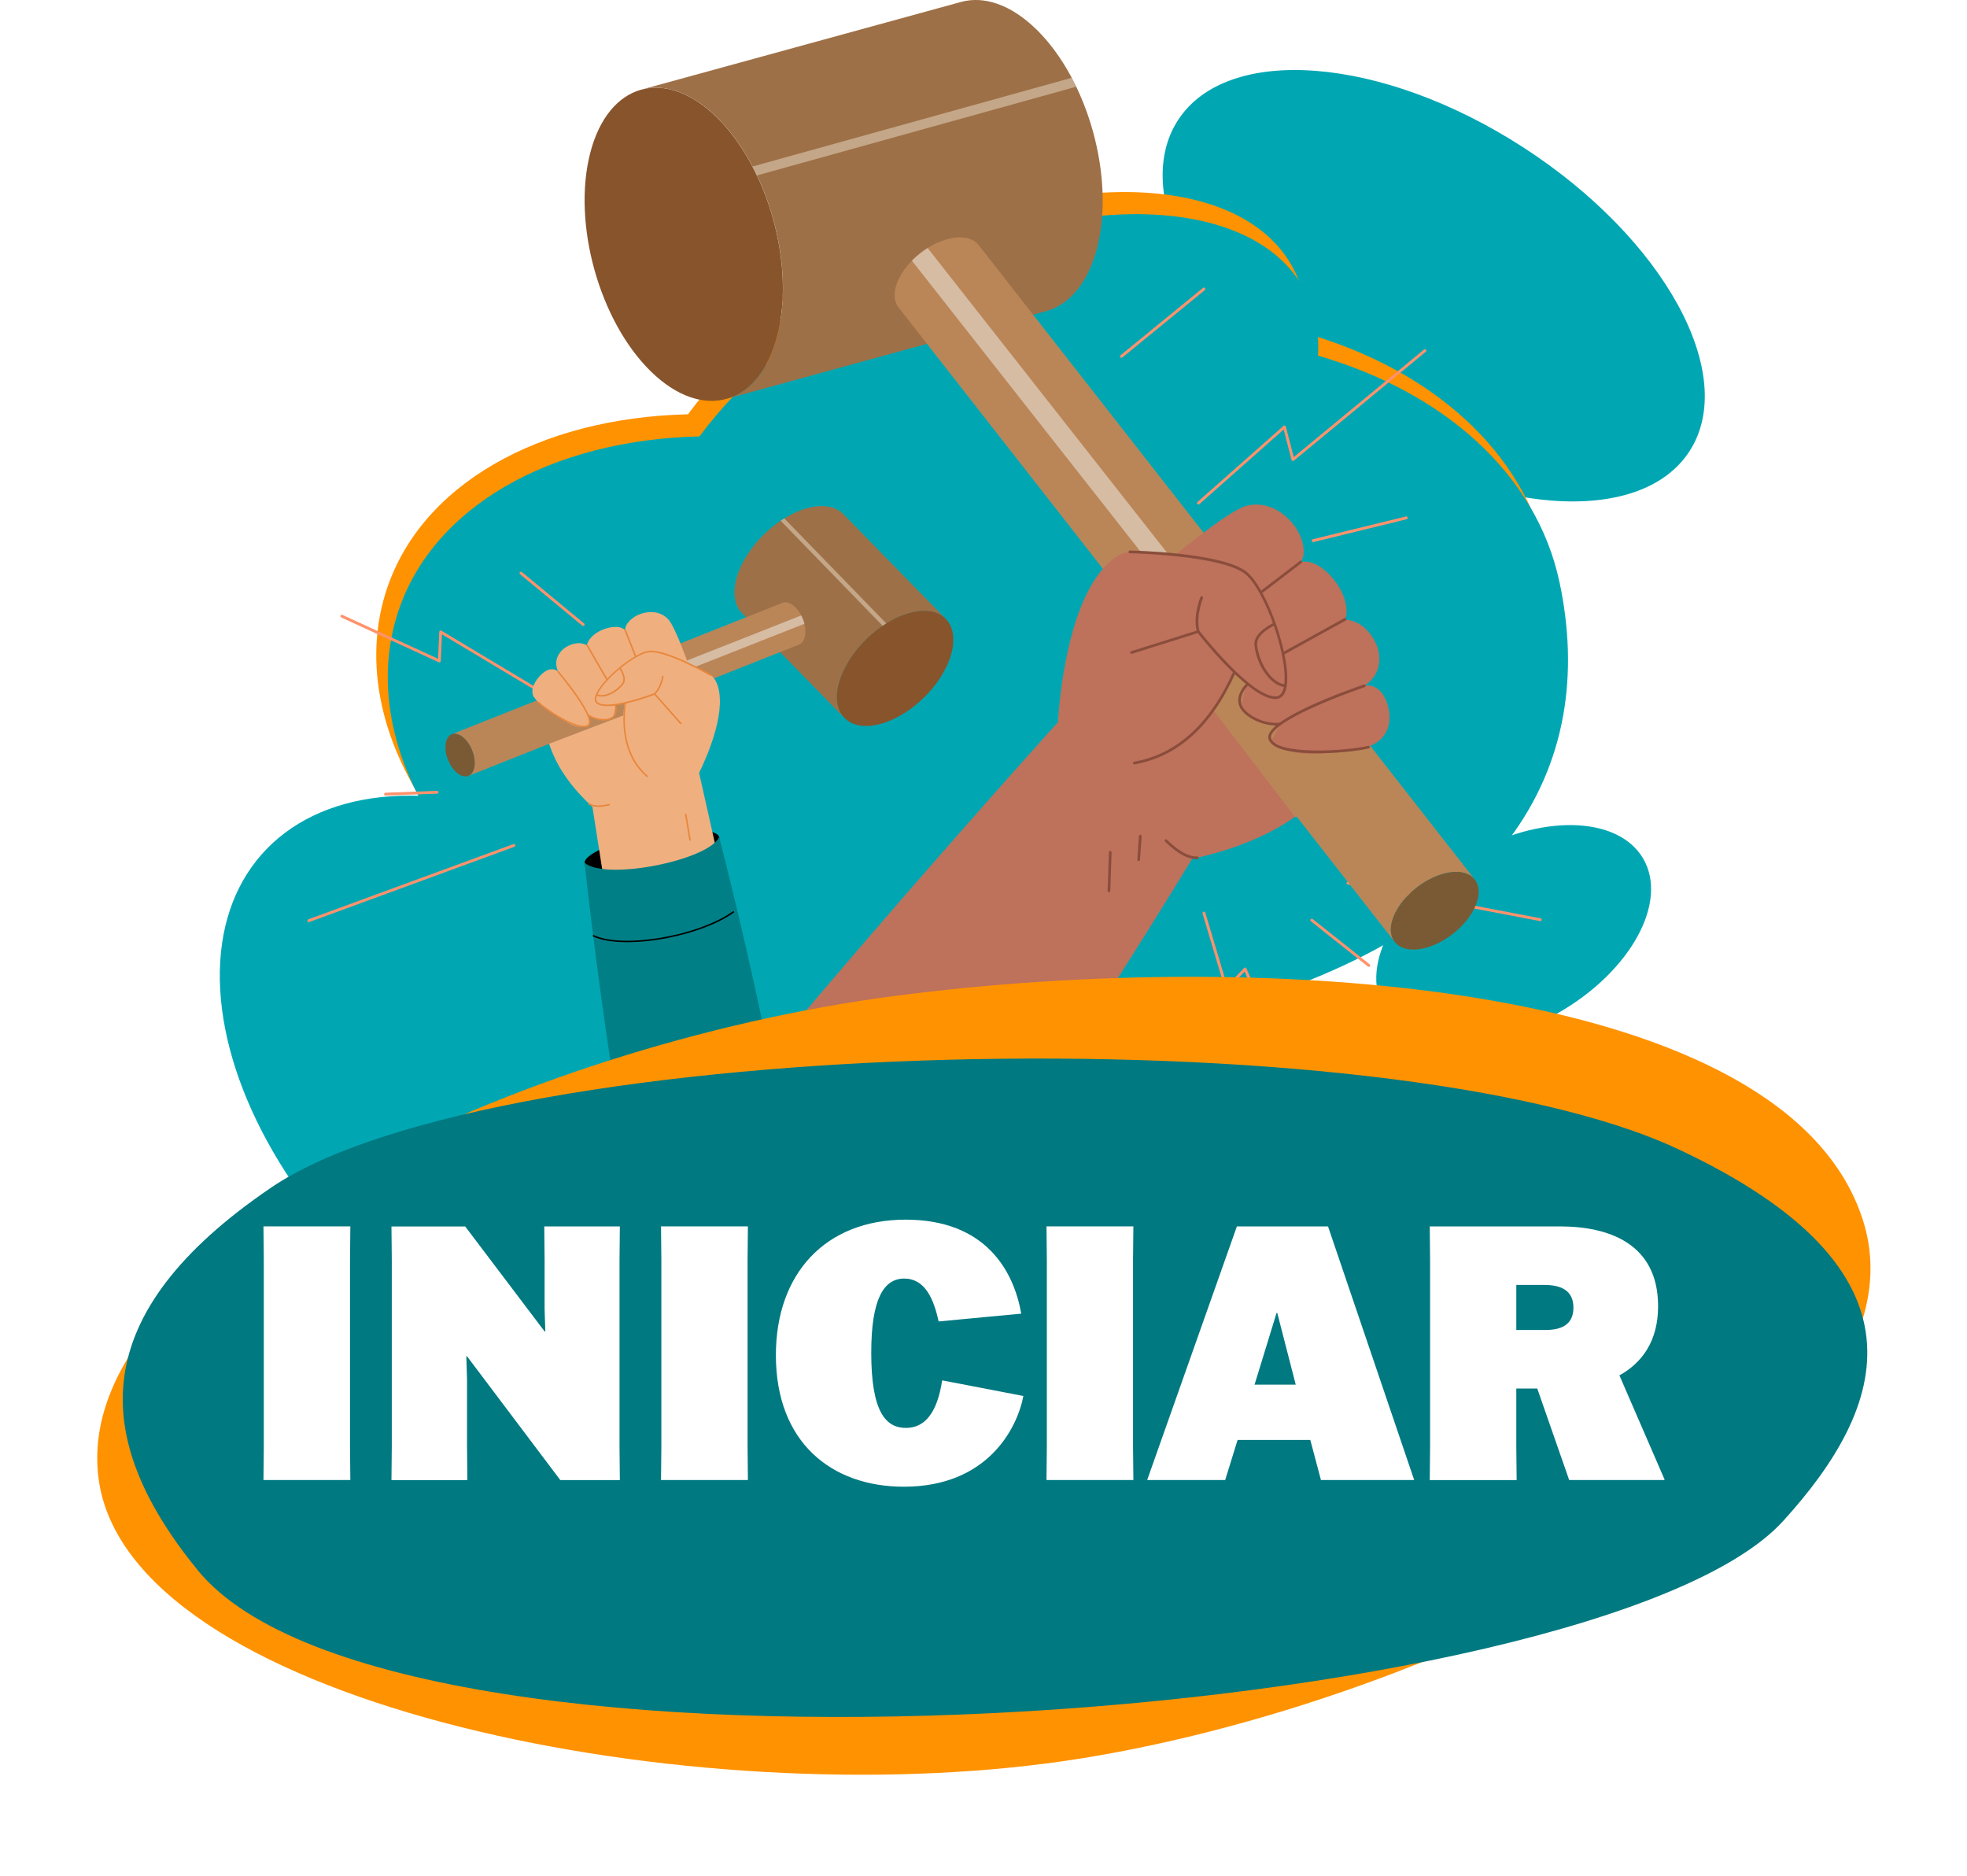 <?xml version="1.0" encoding="UTF-8"?><svg id="Camada_2" xmlns="http://www.w3.org/2000/svg" xmlns:xlink="http://www.w3.org/1999/xlink" viewBox="0 0 355 338.52"><defs><style>.cls-1{fill:none;}.cls-2{fill:#00a7b3;}.cls-3{fill:#008086;}.cls-4{fill:#fff;}.cls-5{fill:#e7873c;}.cls-6{fill:#f0af7f;}.cls-7,.cls-8{fill:#ff9200;}.cls-9{fill:#ff926c;}.cls-10{fill:#9e7047;}.cls-11{fill:#ba8658;}.cls-12{fill:#be715b;}.cls-13{fill:#88542c;}.cls-14{fill:#8a4d3c;}.cls-15{fill:#7a5a34;}.cls-16{filter:url(#drop-shadow-3);}.cls-8{filter:url(#drop-shadow-1);}.cls-17{fill:#007981;filter:url(#drop-shadow-2);}.cls-18{isolation:isolate;}.cls-19{fill:#e5d8c3;opacity:.53;}.cls-20{fill:#f5f5f5;opacity:.48;}</style><filter id="drop-shadow-1" filterUnits="userSpaceOnUse"><feOffset dx="7.77" dy="7.77"/><feGaussianBlur result="blur" stdDeviation="5.55"/><feFlood flood-color="#000" flood-opacity=".2"/><feComposite in2="blur" operator="in"/><feComposite in="SourceGraphic"/></filter><filter id="drop-shadow-2" filterUnits="userSpaceOnUse"><feOffset dx="7.25" dy="7.25"/><feGaussianBlur result="blur-2" stdDeviation="5.18"/><feFlood flood-color="#000" flood-opacity=".2"/><feComposite in2="blur-2" operator="in"/><feComposite in="SourceGraphic"/></filter><filter id="drop-shadow-3" filterUnits="userSpaceOnUse"><feOffset dx="3" dy="3"/><feGaussianBlur result="blur-3" stdDeviation="0"/><feFlood flood-color="#133834" flood-opacity=".75"/><feComposite in2="blur-3" operator="in"/><feComposite in="SourceGraphic"/></filter></defs><g id="Layer_1"><path class="cls-2" d="m304.92,81.42c-8.92,13.79-36.82,11.6-62.32-4.89s-38.93-41.04-30.01-54.83,36.82-11.6,62.32,4.89,38.93,41.04,30.01,54.83"/><rect class="cls-1" x="67.33" y="33.23" width="214.16" height="129.62" rx="40.18" ry="40.18"/><path class="cls-7" d="m279.37,101.04c-4.2-19.67-21.04-34.32-43.58-40.85.25-4.17-.49-8.1-2.32-11.63-9.23-17.77-42.79-18.62-74.94-1.91-14.79,7.69-26.71,17.75-34.37,28.11-26.68.61-48.66,12.67-54.66,32.52-8.3,27.45,16.58,61.12,56.65,71.37,32.51,8.32,63.17,6.65,85.55,1.29,58.75-14.06,74.68-46.02,67.67-78.91Z"/><ellipse class="cls-2" cx="273.19" cy="168.49" rx="27.02" ry="16.4" transform="translate(-47.65 159.17) rotate(-30)"/><ellipse class="cls-2" cx="99.63" cy="200.38" rx="44.06" ry="69.87" transform="translate(-116.56 142.6) rotate(-48.6)"/><path class="cls-2" d="m281.45,105.03c-4.2-19.67-21.04-34.32-43.58-40.85.25-4.17-.49-8.1-2.32-11.63-9.23-17.77-42.79-18.62-74.94-1.91-14.79,7.69-26.71,17.75-34.37,28.11-26.68.61-48.66,12.67-54.66,32.52-8.3,27.45,16.58,61.12,56.65,71.37,32.51,8.32,63.17,6.65,85.55,1.29,58.75-14.06,74.68-46.02,67.67-78.91h0Z"/><path class="cls-9" d="m216.29,91.04c-.07,0-.14-.03-.19-.09-.09-.11-.09-.27.02-.36l15.53-13.74c.07-.06.16-.08.24-.05s.15.09.17.18l1.43,5.51,23.51-19.41c.11-.09.27-.08.36.03.09.11.08.27-.03.36l-23.82,19.66c-.07.05-.16.07-.24.05s-.15-.09-.17-.18l-1.42-5.5-15.22,13.47s-.11.06-.17.06h0Z"/><path class="cls-9" d="m105.25,112.95c-.05,0-.12-.02-.16-.05l-11.23-9.28c-.11-.09-.12-.25-.03-.36.09-.11.25-.12.36-.03l11.23,9.28c.11.09.12.25.03.36-.05.06-.12.09-.19.09h0Z"/><path class="cls-9" d="m202.37,64.57c-.07,0-.15-.03-.19-.09-.09-.11-.07-.27.04-.36l14.9-12.17c.11-.09.27-.07.36.04.09.11.07.27-.04.36l-14.9,12.17s-.1.05-.16.05Z"/><path class="cls-9" d="m55.73,166.39c-.1,0-.2-.06-.24-.16-.05-.13.02-.28.15-.33l37.02-13.58c.13-.05.28.02.33.15.05.13-.02.28-.15.33l-37.02,13.58s-.06.02-.09.02Z"/><path class="cls-9" d="m96.12,124.22s-.09,0-.13-.04l-16.23-9.72-.21,4.81c0,.09-.05.16-.12.21-.07.05-.16.05-.24.02l-17.61-8.08c-.12-.06-.19-.21-.12-.34s.21-.19.34-.12l17.27,7.92.21-4.86c0-.09.05-.17.13-.21.08-.04.17-.04.25,0l16.6,9.94c.12.07.16.23.09.35-.05.08-.13.12-.22.12h.02Z"/><path class="cls-9" d="m146.53,61.23c-.08,0-.16-.03-.2-.1l-14.29-18.83c-.09-.11-.06-.27.05-.36.11-.09.27-.06.36.05l14.29,18.83c.09.11.06.27-.05.36-.05.03-.1.05-.16.05Z"/><path class="cls-9" d="m161.86,46.65c-.13,0-.24-.1-.26-.23l-.42-5.49c0-.14.09-.27.23-.27.14,0,.27.09.27.23l.42,5.49c0,.14-.09.27-.23.27h-.02,0Z"/><path class="cls-9" d="m69.58,143.56c-.14,0-.25-.11-.26-.24,0-.14.1-.26.24-.27l9.32-.34c.15,0,.26.1.27.24,0,.14-.1.26-.24.27l-9.32.34s0,0,0,0Z"/><path class="cls-9" d="m247.04,174.47c-.05,0-.11-.02-.16-.05l-10.3-8.18c-.11-.09-.13-.25-.04-.36.09-.11.25-.13.36-.04l10.3,8.18c.11.09.13.25.04.36-.05.06-.12.09-.2.09h0Z"/><path class="cls-9" d="m277.99,166.21h-.05l-34.7-6.61c-.14-.02-.23-.16-.2-.3.02-.14.16-.23.3-.2l34.7,6.61c.14.02.23.16.2.3-.02.12-.13.21-.25.21h0Z"/><path class="cls-9" d="m235.54,200.38c-.1,0-.19-.05-.23-.16l-10.68-24.9-3.1,3.24c-.06.06-.16.09-.24.07s-.16-.09-.19-.17l-4.06-13.61c-.04-.13.04-.28.17-.32s.27.04.32.17l3.94,13.19,3.06-3.21c.06-.06.15-.09.23-.08.09.02.16.07.19.15l10.83,25.26c.05.13,0,.28-.13.34-.03.02-.07.02-.1.02h0Z"/><path class="cls-9" d="m237,97.81c-.12,0-.22-.08-.25-.19-.03-.14.05-.27.19-.31l16.8-4.11c.14-.03.27.05.31.19.03.14-.05.27-.19.31l-16.8,4.11h-.06,0Z"/><g class="cls-18"><g class="cls-18"><g class="cls-18"><path class="cls-10" d="m115.73,16.18L173.45.35c4.11-1.13,8.96.43,13.59,4.95,9.32,9.1,14.23,26.75,10.96,39.43-1.65,6.38-5.05,10.28-9.21,11.42l-57.71,15.83c4.16-1.14,7.57-5.05,9.21-11.43,3.27-12.68-1.63-30.33-10.96-39.43-4.63-4.52-9.48-6.08-13.59-4.95h0Z"/></g></g><path class="cls-13" d="m106.52,27.61c3.27-12.68,13.48-15.58,22.8-6.48,9.32,9.1,14.23,26.75,10.96,39.43-3.27,12.68-13.48,15.57-22.8,6.48-9.32-9.1-14.23-26.75-10.96-39.43Z"/></g><path class="cls-19" d="m194.23,15.65c-.26-.54-.53-1.08-.81-1.61l-57.62,16.01c.28.53.54,1.06.8,1.61l57.63-16.01Z"/><g class="cls-18"><path class="cls-11" d="m176.62,44.22c-.84-1.08-2.39-1.6-4.46-1.31-4.1.58-8.67,4.16-10.2,7.99-.76,1.9-.63,3.51.2,4.57l89.55,114.5c-.83-1.06-.96-2.67-.2-4.57,1.53-3.83,6.1-7.41,10.2-7.99,2.07-.29,3.62.23,4.46,1.31l-89.55-114.5Z"/><path class="cls-15" d="m261.71,157.41c4.1-.58,6.19,2.05,4.66,5.88-1.53,3.83-6.1,7.41-10.2,7.99-4.1.58-6.19-2.05-4.66-5.88,1.53-3.83,6.1-7.41,10.2-7.99Z"/></g><path class="cls-20" d="m164.58,47.04l73.31,93.28,2.86-2.25-73.34-93.32c-1.02.65-1.99,1.42-2.83,2.28Z"/><g class="cls-18"><g class="cls-18"><g class="cls-18"><path class="cls-10" d="m170.69,111.68l-18.48-18.9c-1.32-1.35-3.51-1.83-6.29-1.14-5.58,1.39-11.39,7.03-12.97,12.6-.79,2.8-.37,5.05.97,6.41l18.48,18.91c-1.33-1.36-1.76-3.61-.97-6.41,1.58-5.56,7.39-11.2,12.97-12.6,2.77-.69,4.97-.21,6.29,1.14h0Z"/></g></g><path class="cls-13" d="m171.66,118.09c1.58-5.56-1.67-8.95-7.25-7.55-5.58,1.39-11.39,7.03-12.97,12.6-1.58,5.56,1.67,8.95,7.25,7.55,5.59-1.39,11.39-7.03,12.97-12.6Z"/></g><path class="cls-19" d="m140.87,93.97c.22-.15.44-.29.67-.43l18.41,18.95c-.22.14-.45.28-.66.43l-18.41-18.96Z"/><g class="cls-18"><path class="cls-11" d="m141.21,108.79c.56-.22,1.27-.08,1.99.5,1.44,1.14,2.38,3.52,2.11,5.32-.13.9-.54,1.48-1.1,1.7l-59.69,23.71c.55-.22.96-.8,1.1-1.7.27-1.8-.67-4.18-2.11-5.32-.72-.57-1.43-.72-1.99-.5l59.69-23.71Z"/><path class="cls-15" d="m83.52,133c-1.44-1.14-2.82-.6-3.09,1.2-.27,1.8.67,4.18,2.11,5.32,1.44,1.14,2.82.6,3.09-1.2.27-1.8-.67-4.18-2.11-5.32Z"/></g><path class="cls-20" d="m145.18,112.56l-48.76,19.23-.59-1.49,48.78-19.24c.25.47.44.99.57,1.5Z"/><path class="cls-12" d="m191.23,129.99s-49.28,54.45-82.92,97.9l38.46,28.37c24.11-32.15,46.87-66.04,68.47-101.42-6.5-10.57-14.29-19.17-24.01-24.85Z"/><path class="cls-12" d="m247.09,134.43s-5.88,7.64-13.38,12.97c-8.43,5.99-19.37,7.7-19.37,7.7l-17.92-20.53,18.21-26.53,32.46,26.39Z"/><path class="cls-12" d="m246.27,123.76s1.54-.49,2.98,1.11c1.36,1.52,3.1,6.9-1.22,9.38-2.87,1.65-16.83,2.61-18.65-.43-1.69-2.83,13.17-9.91,16.89-10.06Z"/><path class="cls-12" d="m231.1,118.42c2.65-2.12,8.21-6.75,11.74-6.58,3.1.15,4.93,2.92,5.6,4.55.74,1.8,1.09,5.16-2.17,7.37s-15.86,10.81-21.5,4.77c-3.51-3.77,3.68-7.99,6.34-10.11Z"/><path class="cls-12" d="m226.47,107.77s5.89-5.83,8.28-6.36c2.61-.59,5.49,2.14,6.95,4.58s1.89,5.44.37,6.76-12.03,7.2-12.03,7.2l-3.57-12.18Z"/><path class="cls-12" d="m210.51,101.46s10.85-9.14,14.27-10.13c3.12-.91,6.17.48,8.25,2.82s2.89,5.67,1.72,7.25-11.31,8.38-11.31,8.38l-12.93-8.32Z"/><path class="cls-12" d="m190.94,130.29s.7-15.19,5.83-24.35c2.66-4.76,5.63-6.34,7.14-6.35s16.62.53,20.67,3.59c2.43,1.83,11.12,20.26,5.81,22.71-3.11,1.44-14.14-11.93-14.14-11.93l-17.16,23.44-8.15-7.11Z"/><path class="cls-11" d="m252.09,146.37l-5.15-11.78s-10.25,2.59-13.91.91l-3.66-1.68,1.6-2.93-5.77-1.66-1.12-2.06.86-3.86-1.99-1.85-3.85,6.84,14.6,19.1,18.37-1.04Z"/><path class="cls-14" d="m212.16,153.5c1.44,1.07,2.71,1.55,3.94,1.54.13,0,.24-.11.24-.24,0-.13-.11-.24-.24-.24-1.61.02-3.31-.91-5.5-3.03-.09-.09-.25-.09-.34,0-.09.1-.09.25,0,.34.67.65,1.3,1.19,1.9,1.63Z"/><path class="cls-14" d="m204.57,137.89c.05.04.12.06.19.04,7.83-1.38,13.95-6.93,18.21-16.47.05-.12,0-.26-.12-.32-.12-.05-.27,0-.32.12-4.19,9.39-10.19,14.84-17.85,16.19-.13.02-.22.15-.2.28.01.06.05.12.09.15Z"/><path class="cls-14" d="m204.06,117.94c.06.04.14.06.22.04l11.89-3.74c1.11,1.41,9.82,12.3,14.25,11.89.57-.05,1.33-.41,1.69-1.78,1.27-4.86-3.4-18.43-7.28-21.3-.04-.03-.07-.05-.11-.08-4.77-3.28-20.15-3.62-20.8-3.63-.13,0-.24.1-.25.24,0,.13.1.24.24.25.16,0,15.89.35,20.54,3.55,3.78,2.6,8.44,16.06,7.19,20.85-.23.89-.66,1.36-1.27,1.42-4.37.41-13.83-11.72-13.92-11.84-.06-.08-.17-.11-.26-.08l-12.05,3.79c-.13.04-.2.18-.16.3.02.05.05.09.09.12Z"/><path class="cls-14" d="m229.91,123.16c.63.47,1.32.77,2.04.83.13.01.25-.09.26-.22.01-.13-.09-.25-.22-.26-2.52-.22-4.78-3.94-5.11-7.14-.2-1.95,3.02-3.45,3.06-3.46.12-.06.17-.2.12-.32-.06-.12-.2-.17-.32-.12-.15.07-3.57,1.67-3.34,3.95.26,2.53,1.65,5.36,3.52,6.74Z"/><path class="cls-14" d="m216.11,114.15c.06.04.13.06.21.04.13-.03.21-.17.17-.3-.72-2.72.61-5.94.62-5.97.05-.12,0-.26-.13-.32-.12-.05-.26,0-.32.13-.06.14-1.41,3.4-.65,6.28.01.05.05.1.09.13Z"/><path class="cls-14" d="m227.67,106.91c.08.06.2.06.29,0l6.94-5.31c.11-.08.13-.23.05-.34-.08-.11-.23-.13-.34-.05l-6.94,5.31c-.11.08-.13.23-.05.34.01.02.03.03.05.05Z"/><path class="cls-14" d="m231.5,118.09c.07.05.18.06.26.02l11.1-6.13c.12-.06.16-.21.1-.33-.06-.12-.21-.16-.33-.1l-11.1,6.13c-.12.06-.16.21-.1.33.02.03.04.06.07.08Z"/><path class="cls-14" d="m229.77,134.46c1.51,1.12,4.68,1.43,7.35,1.47,3.77.06,8.01-.4,9.93-.88.13-.03.21-.16.18-.29-.03-.13-.16-.21-.29-.18-3.85.95-16.58,1.75-17.53-1.34-.22-.72.53-2.43,8.01-5.77,4.34-1.94,8.87-3.47,8.91-3.49.13-.04.19-.18.15-.31s-.18-.19-.31-.15c-1.88.64-18.31,6.32-17.23,9.86.13.42.42.78.82,1.07Z"/><path class="cls-14" d="m225.21,129.23c1.53,1.13,3.83,1.87,5.77,1.66.13-.01.23-.13.21-.27-.01-.13-.13-.23-.27-.21-2.65.29-6.16-1.37-6.83-3.23-.64-1.77,1.17-3.49,1.19-3.51.1-.09.1-.24.01-.34-.09-.1-.24-.1-.34-.01-.08.08-2.06,1.95-1.31,4.03.25.68.82,1.34,1.57,1.89Z"/><path class="cls-14" d="m205.36,155.33s.08.04.13.05c.13,0,.25-.09.26-.22l.29-4.27c0-.13-.09-.25-.22-.26-.13,0-.25.09-.26.22l-.29,4.27c0,.09.03.16.1.21Z"/><path class="cls-14" d="m199.99,160.95s.08.05.14.05c.13,0,.25-.1.25-.23l.24-6.96c0-.13-.1-.24-.23-.25-.13,0-.25.1-.25.23l-.24,6.96c0,.08.04.16.1.2Z"/><ellipse cx="117.65" cy="153.48" rx="12.38" ry="2.9" transform="translate(-27.25 25.41) rotate(-11.06)"/><path class="cls-6" d="m124.5,132.05l4.75,21.12c-7.01,3.03-13.85,4.27-20.54,3.86l-3.02-19.29c5.71-4.98,12.12-6.28,18.81-5.69Z"/><path class="cls-3" d="m105.49,155.66c3.12,27.94,7.28,55.34,13.84,85.86l27.55-5.38c-4.35-29.25-10.07-57.78-17.09-85.1-1.85,4.18-20.51,7.96-24.3,4.63Z"/><path d="m120.46,169.27c-5.26,1.03-10.55,1.07-13.41-.28-.07-.03-.1-.11-.07-.18s.11-.1.18-.07c5.27,2.49,18.89.17,25.12-4.29.06-.04.15-.03.19.03.04.06.03.15-.03.19-2.92,2.09-7.45,3.71-11.99,4.6Z"/><path class="cls-6" d="m97.22,126.13s.62,5.42,2.69,10.19c2.34,5.36,7.14,9.38,7.14,9.38l14.68-4.72-1.08-18.17-23.43,3.31Z"/><path class="cls-6" d="m100.74,121.2s-.61-.69-1.77-.33c-1.1.34-3.33,2.64-2.81,4.49s8.06,6.59,9.83,5.64c1.64-.88-3.49-8.65-5.25-9.8Z"/><path class="cls-6" d="m109.64,123.04c-.67-1.8-2.01-5.67-3.77-6.62-1.55-.83-3.24-.02-4.04.57-.88.66-2.03,2.18-1.1,4.2s4.53,9.87,9.02,8.59c2.8-.8.55-4.95-.12-6.75Z"/><path class="cls-6" d="m115,119.23s-1.16-4.54-2.15-5.5c-1.09-1.05-3.28-.56-4.71.19s-2.5,2.08-2.15,3.17,3.72,7,3.72,7l5.29-4.86Z"/><path class="cls-6" d="m124.57,120.84s-2.59-7.59-3.96-9.08c-1.25-1.35-3.13-1.57-4.82-1.04s-3.05,1.9-2.95,3.01,3.04,7.36,3.04,7.36l8.69-.25Z"/><path class="cls-6" d="m125.64,140.52s4.09-7.56,4.28-13.5c.1-3.08-.88-4.71-1.61-5.16s-8.21-4.59-11.06-4.29c-1.71.18-11.3,6.57-9.44,9.31,1.09,1.6,10.33-1.66,10.33-1.66l1.47,16.37,6.02-1.06Z"/><path class="cls-11" d="m92.34,131.58l4.78-4.91s5.27,4.37,7.36,4.46,1.83-.21,1.83-.21l.06-1.6,2.44.67,1.84-.46.54-2.33,1.5-.32-.19,2.22-13.48,5.15-6.68-2.68Z"/><path class="cls-5" d="m109.54,145.43c-1.51.3-2.55.21-3.32-.26-.06-.04-.08-.12-.04-.19.04-.06.12-.08.19-.04.78.48,1.87.52,3.55.14.07-.02.15.03.16.1.02.07-.03.15-.1.16-.15.03-.3.07-.44.09Z"/><path class="cls-5" d="m116.83,140.22s-.08,0-.12-.03c-3.39-2.95-4.74-7.43-4.02-13.3,0-.08.08-.13.15-.12.08,0,.13.08.12.15-.71,5.77.61,10.17,3.92,13.06.06.05.06.14.01.19-.02.02-.05.04-.08.04Z"/><path class="cls-5" d="m122.9,130.7s-.1,0-.13-.04l-4.67-5.28c-.95.36-8.35,3.1-10.37,1.6-.26-.19-.53-.59-.3-1.36.81-2.75,7.14-8.04,9.82-8.2,3.27-.2,10.82,4.13,11.14,4.31.07.04.09.12.05.19-.04.07-.12.09-.19.05-.08-.04-7.8-4.47-10.99-4.28-2.6.16-8.78,5.32-9.57,8-.15.5-.08.85.2,1.06,2,1.47,10.12-1.64,10.2-1.67.05-.02.11,0,.15.04l4.73,5.35c.05.06.04.14-.01.19-.02.02-.04.03-.06.03Z"/><path class="cls-5" d="m109.17,125.64c-.56.11-1.11.08-1.56-.15-.07-.03-.1-.12-.06-.18.03-.07.12-.1.18-.06,1.28.63,3.47-.52,4.56-1.96.67-.88-.46-2.55-.47-2.57-.04-.06-.03-.15.04-.19.06-.04.15-.03.19.04.05.08,1.25,1.85.46,2.89-.79,1.05-2.12,1.95-3.34,2.19Z"/><path class="cls-5" d="m118.17,125.35s-.09,0-.12-.04c-.05-.05-.05-.14,0-.19,1.14-1.11,1.44-3.05,1.44-3.07.01-.07.08-.13.15-.12.07.01.13.08.12.15-.01.08-.31,2.06-1.52,3.23-.02.02-.04.03-.07.04Z"/><path class="cls-5" d="m114.68,118.47c-.06.01-.13-.02-.15-.08l-1.81-4.6c-.03-.07,0-.15.08-.18.07-.03.15,0,.18.08l1.81,4.6c.03.07,0,.15-.08.18,0,0-.02,0-.02,0Z"/><path class="cls-5" d="m109.56,122.77c-.06.01-.11-.01-.14-.07l-3.59-6.21c-.04-.07-.02-.15.05-.19.06-.04.15-.02.19.05l3.59,6.21c.04.07.02.15-.05.19-.01,0-.03.01-.04.02Z"/><path class="cls-5" d="m105.73,131.2c-2.21.43-7.43-3.16-8.6-4.33-.05-.05-.05-.14,0-.19.05-.05.14-.05.19,0,1.54,1.54,7.43,5.29,8.81,4.05.32-.29.45-1.33-2.2-5.13-1.54-2.2-3.28-4.27-3.3-4.29-.05-.06-.04-.14.02-.19.06-.05.14-.04.19.02.72.86,7.03,8.41,5.47,9.81-.16.14-.36.23-.59.28Z"/><path class="cls-5" d="m109.7,129.95c-1.12.22-2.66-.09-3.63-.83-.06-.05-.07-.13-.03-.19.05-.06.13-.07.19-.03,1.2.91,3.38,1.13,4.25.43.83-.67.45-2.03.45-2.05-.02-.07.02-.15.09-.17.07-.02.15.02.17.09.02.06.43,1.55-.54,2.33-.25.2-.58.33-.96.41Z"/><path class="cls-5" d="m124.56,151.72h0c-.07.01-.15-.04-.16-.11l-.78-4.64c-.01-.07.04-.14.11-.16.07-.01.15.04.16.11l.78,4.64c.01.07-.04.14-.11.16Z"/><path class="cls-8" d="m181.12,310.44c-67.66,8.83-165.88-11.43-171.1-51.41-5.22-39.98,76.02-78.25,143.68-87.08,67.66-8.83,161.15-2.54,174.77,40.54,13.64,43.12-79.69,89.12-147.35,97.96Z"/><path class="cls-17" d="m295.63,200.12c46.61,21.85,37.7,46.52,18.91,67.13-33.26,36.5-250.27,52.86-286.13,8.82-19.45-23.89-20.22-46.22,13.22-68.98,40.82-27.78,201.59-31.54,254-6.97Z"/><g class="cls-16"><path class="cls-4" d="m44.55,264.07l.06-6.02v-33.73l-.06-6.02h15.68l-.06,6.02v33.73l.06,6.02h-15.68Z"/><path class="cls-4" d="m95.24,218.31h13.63l-.06,6.02v33.73l.06,6.02h-10.75l-16.83-22.33h-.13l.13,4.1v12.22l.06,6.02h-13.7l.06-6.02v-33.73l-.06-6.02h13.31l14.33,18.94h.13l-.13-4.03v-8.9l-.06-6.02Z"/><path class="cls-4" d="m116.3,264.07l.06-6.02v-33.73l-.06-6.02h15.68l-.06,6.02v33.73l.06,6.02h-15.68Z"/><path class="cls-4" d="m181.7,248.9c-1.09,5.76-6.4,16.38-21.57,16.38-13.12,0-23.1-8.06-23.1-23.74,0-14.72,8.96-24.45,23.42-24.45s19.52,9.28,20.86,16.96l-14.91,1.41c-.9-4.16-2.5-7.74-6.21-7.74s-5.95,3.71-5.95,13.38c0,10.82,2.69,13.57,6.27,13.57,3.39,0,5.63-2.69,6.53-8.58l14.66,2.82Z"/><path class="cls-4" d="m185.87,264.07l.06-6.02v-33.73l-.06-6.02h15.68l-.06,6.02v33.73l.06,6.02h-15.68Z"/><path class="cls-4" d="m218.12,264.07h-14.08l16.19-45.76h16.45l15.55,45.76h-16.83l-1.92-7.23h-13.12l-2.24,7.23Zm5.31-17.21h7.42l-3.33-12.93h-.13l-3.97,12.93Z"/><path class="cls-4" d="m280.2,264.07l-5.76-16.51h-3.78v10.5l.06,6.02h-15.68l.06-6.02v-33.73l-.06-6.02h23.55c8.7,0,17.66,3.07,17.66,14.4,0,6.21-2.82,10.17-6.98,12.48l8.13,18.75v.13h-17.21Zm-9.54-27.07h5.25c2.88,0,5.06-.96,5.06-4.03s-2.18-4.1-5.25-4.1h-5.06v8.13Z"/></g></g></svg>